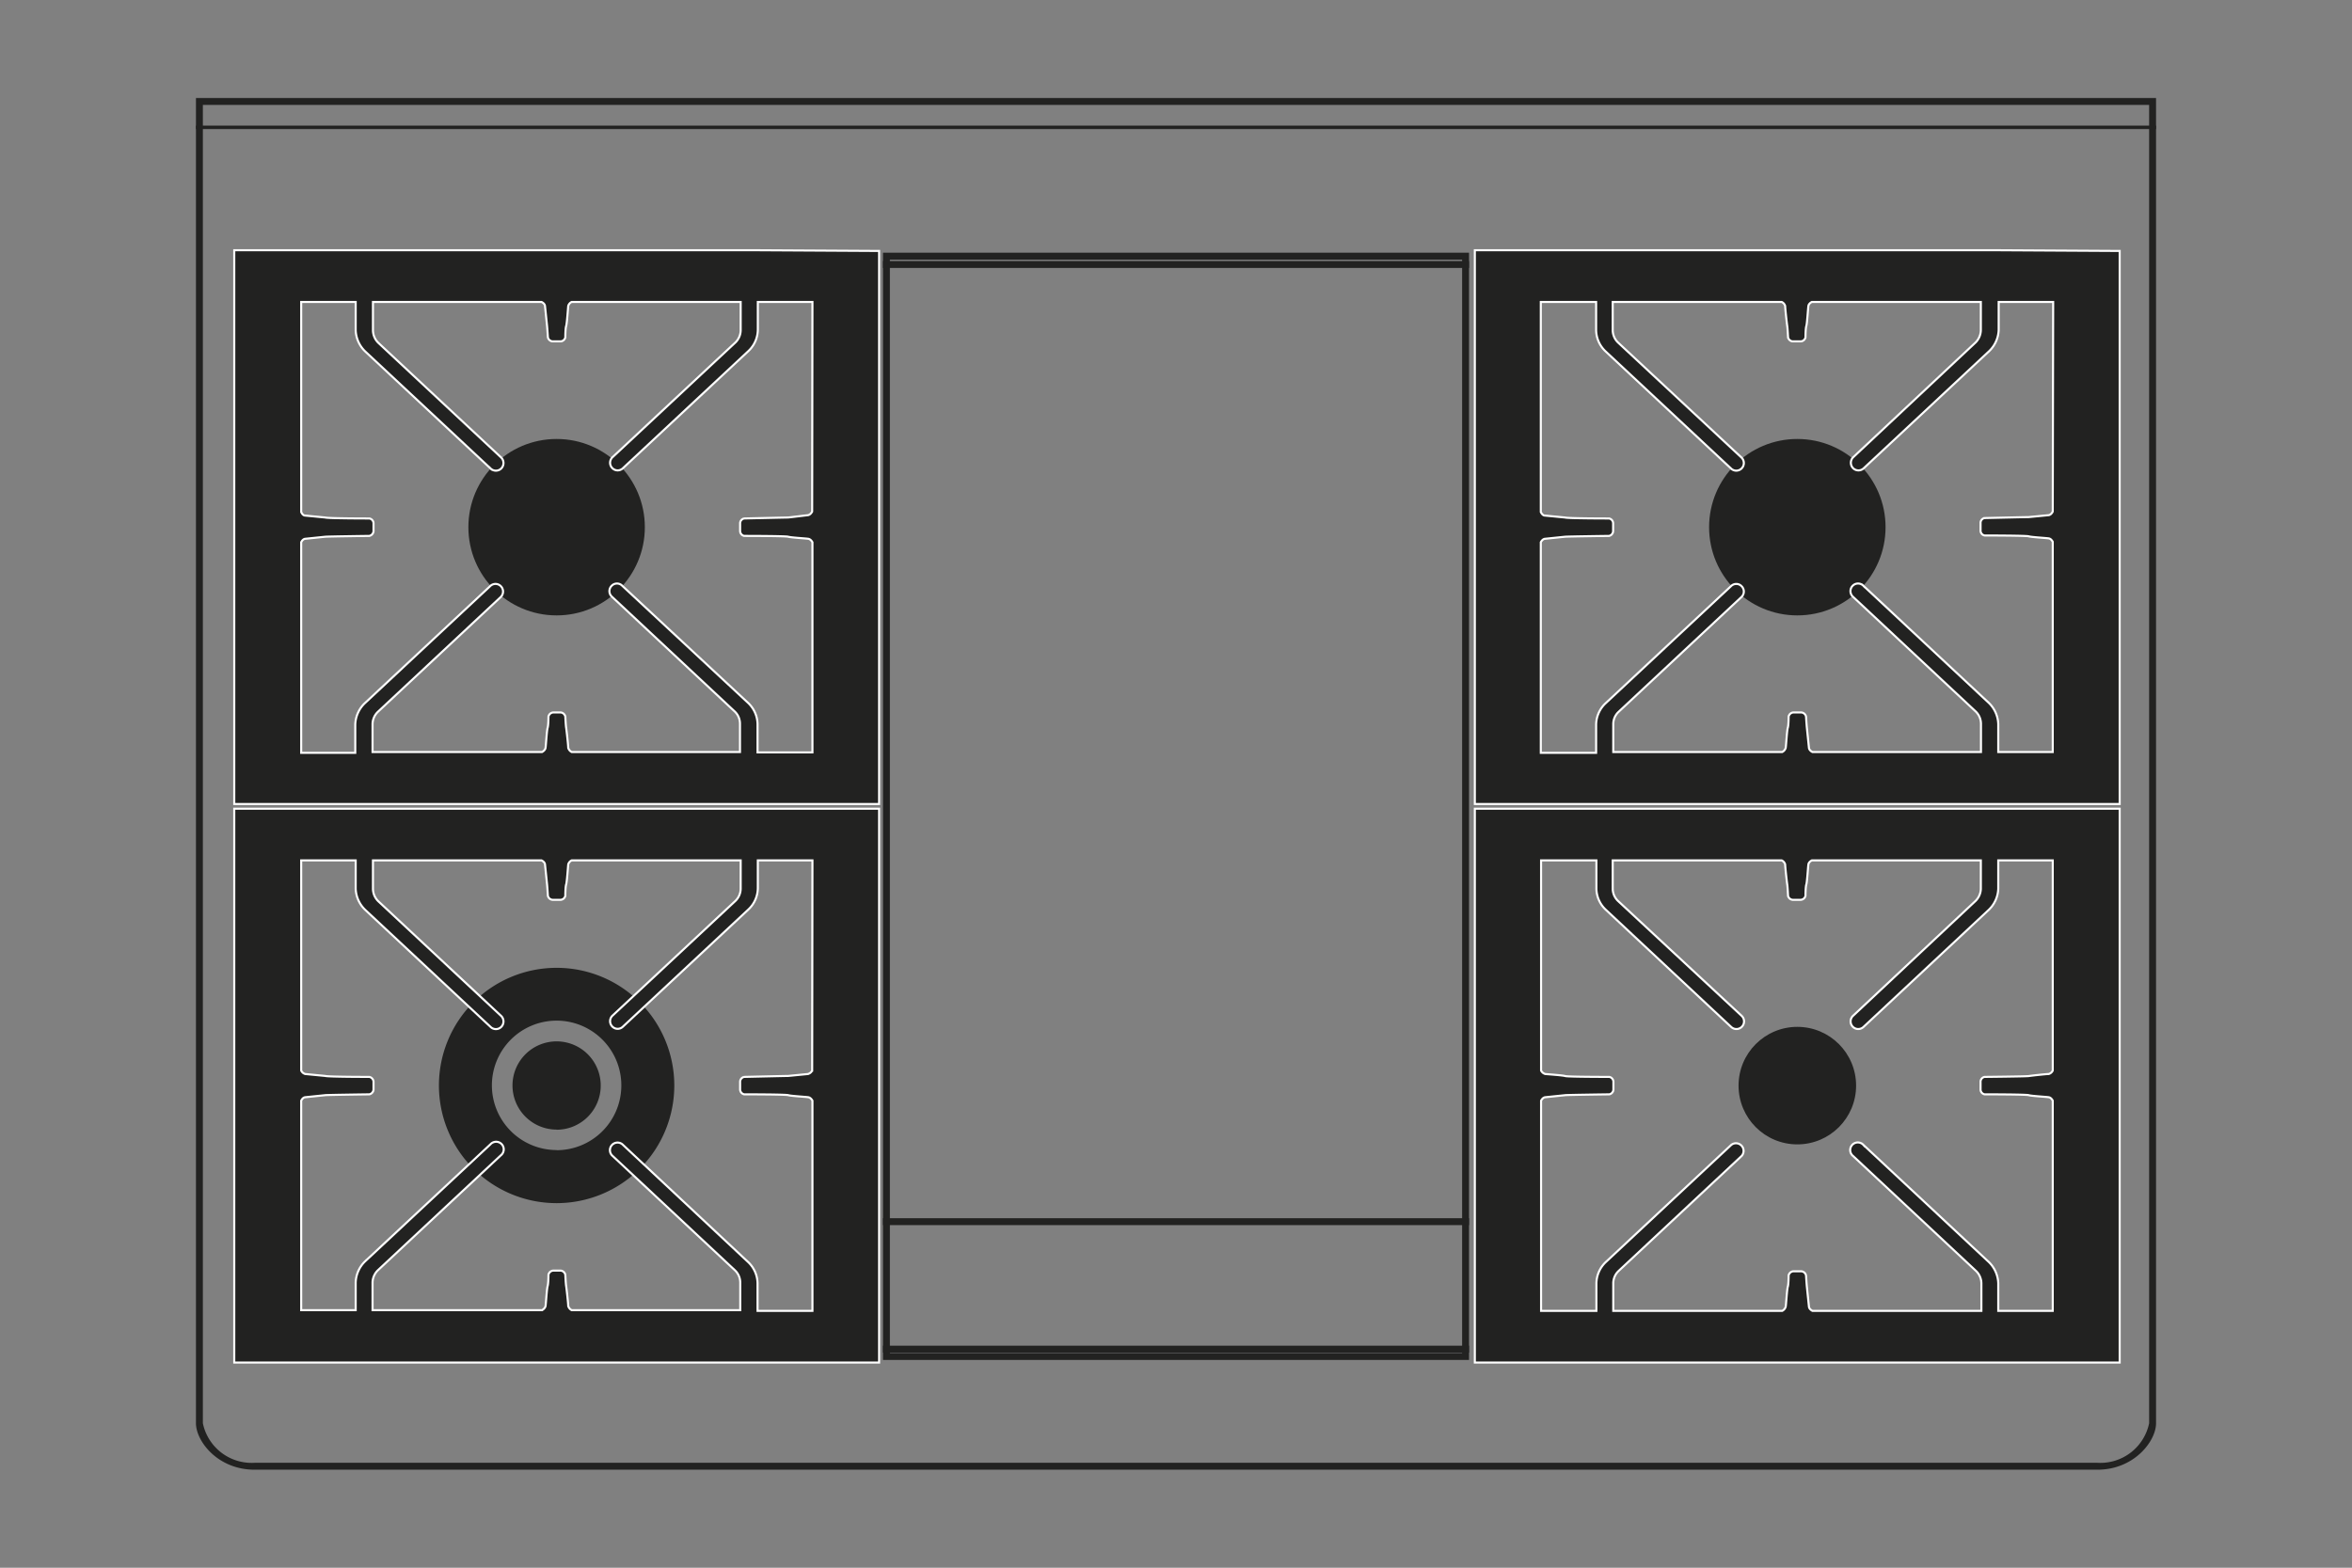 <svg xmlns="http://www.w3.org/2000/svg" viewBox="0 0 170.08 113.39"><rect x="0" y="0" width="170.08" height="113.39" fill="#808080" stroke="none"/><defs><style>.cls-1,.cls-3{fill:#222221}.cls-4{fill:none;stroke:#222221}.cls-3{stroke:#fff;stroke-miterlimit:10;stroke-width:.15px}.cls-4{stroke-miterlimit:3.86;stroke-width:.5px}</style></defs><g id="Piano"><path class="cls-1" d="M155.41 7.59v95.35a3.6 3.6 0 01-3.74 2.86H18.41a3.6 3.6 0 01-3.74-2.86V7.59h140.74m.5-.5H14.17v95.85c0 1.29 1.57 3.36 4.24 3.36h133.26c2.66 0 4.24-2.07 4.24-3.36V7.09z"/><path stroke-linejoin="round" stroke-width=".25" fill="none" stroke="#222221" d="M14.17 9.21h141.74"/></g><g id="Bruciatori_e_griglie" data-name="Bruciatori e griglie"><circle class="cls-1" cx="40.25" cy="38.13" r="6.38"/><path class="cls-3" d="M54.78 18.1H16.94v40.05h46.63v-40zM58.73 37s-.11.23-.3.26l-1.43.17c-.19 0-3.19.07-3.19.07a.36.36 0 00-.29.33v.59a.37.37 0 00.29.34s3 0 3.19.06 1.26.12 1.45.15.3.25.3.25v15.2h-3.97v-2.05a2.16 2.16 0 00-.67-1.52L45 42.37a.53.53 0 00-.77 0 .54.54 0 000 .77l8.9 8.32a1.22 1.22 0 01.38.88v2.05H41.34a.49.49 0 01-.25-.3c0-.19-.12-1.26-.15-1.45s-.06-.81-.06-.81a.38.38 0 00-.33-.3H40a.38.38 0 00-.34.3s0 .63-.06.81-.12 1.26-.15 1.45-.25.3-.25.3H26.94v-2.02a1.26 1.26 0 01.38-.88l8.9-8.32a.55.55 0 000-.77.54.54 0 00-.78 0l-9.08 8.48a2.24 2.24 0 00-.67 1.52v2.05h-3.91V39.22s.1-.23.29-.25l1.45-.15c.19-.02 3.19-.06 3.19-.06a.38.38 0 00.3-.34v-.59a.36.36 0 00-.3-.33s-3 0-3.19-.07l-1.45-.14c-.19 0-.29-.26-.29-.26V21.84h3.94v2.05a2.24 2.24 0 00.67 1.51l9.08 8.48a.55.55 0 00.78 0 .56.56 0 000-.78l-8.9-8.31a1.3 1.3 0 01-.38-.88v-2.07h12.19s.23.1.25.29l.15 1.45c.02.19.06.82.06.82a.37.37 0 00.34.29h.59a.37.37 0 00.33-.29s0-.63.06-.82.13-1.26.15-1.45a.46.46 0 01.25-.29h12.22v2.05a1.26 1.26 0 01-.38.88l-8.9 8.31a.55.55 0 000 .78.54.54 0 00.77 0l9.08-8.48a2.15 2.15 0 00.67-1.51v-2.03h3.95z"/><circle class="cls-1" cx="129.97" cy="38.13" r="6.38"/><path class="cls-3" d="M144.5 18.1h-37.85v40.05h46.63v-40zm3.94 18.9s-.1.23-.29.26l-1.45.14c-.19 0-3.19.07-3.19.07a.35.35 0 00-.29.33v.59a.36.36 0 00.29.34s3 0 3.19.06 1.26.12 1.45.15.29.25.29.25v15.2h-3.94v-2.02a2.24 2.24 0 00-.67-1.52l-9.08-8.48a.54.54 0 00-.78 0 .55.55 0 000 .77l8.9 8.32a1.26 1.26 0 01.38.88v2.05h-12.19s-.23-.11-.25-.3l-.15-1.45c-.02-.19-.06-.81-.06-.81a.38.38 0 00-.34-.3h-.59a.38.38 0 00-.33.3s0 .63-.06.81-.12 1.26-.15 1.45a.49.49 0 01-.25.3h-12.22v-2.02a1.22 1.22 0 01.38-.88l8.9-8.32a.54.54 0 000-.77.53.53 0 00-.77 0l-9.08 8.48a2.16 2.16 0 00-.67 1.52v2.05h-4V39.22s.11-.23.3-.25l1.45-.15c.19-.02 3.19-.06 3.19-.06a.37.37 0 00.29-.34v-.59a.36.36 0 00-.29-.33s-3 0-3.19-.07l-1.45-.14c-.19 0-.3-.26-.3-.26V21.84h4v2.05a2.15 2.15 0 00.67 1.51l9.08 8.48a.54.54 0 00.77 0 .55.55 0 000-.78L117 24.77a1.26 1.26 0 01-.38-.88v-2.05h12.22a.46.46 0 01.25.29c0 .19.12 1.26.15 1.45s.06.82.06.82a.37.37 0 00.33.29h.59a.37.37 0 00.34-.29s0-.63.06-.82.12-1.26.15-1.45.25-.29.25-.29h12.22v2.05a1.3 1.3 0 01-.38.88L134 33.08a.56.56 0 000 .78.55.55 0 00.78 0l9.08-8.48a2.24 2.24 0 00.67-1.51v-2.03h3.94z"/><path class="cls-1" d="M40.25 70a8.51 8.51 0 108.51 8.51A8.51 8.51 0 0040.25 70zm0 13.18a4.68 4.68 0 114.68-4.67 4.68 4.68 0 01-4.68 4.68zm0-1.48a3.19 3.19 0 113.19-3.19 3.19 3.19 0 01-3.19 3.2z"/><path class="cls-3" d="M54.78 58.49H16.94v40.06h46.63V58.49zm3.95 18.94a.49.49 0 01-.3.25l-1.43.14c-.19 0-3.19.07-3.19.07a.37.37 0 00-.29.33v.59a.37.37 0 00.29.34s3 0 3.19.06 1.26.12 1.45.15.3.25.3.25v15.2h-3.97v-2a2.16 2.16 0 00-.67-1.52L45 82.76a.55.55 0 00-.75.8l8.9 8.32a1.24 1.24 0 01.38.88v2H41.34a.49.49 0 01-.25-.3c0-.18-.12-1.26-.15-1.44s-.06-.82-.06-.82a.38.38 0 00-.33-.3H40a.38.38 0 00-.34.3s0 .63-.06.82-.12 1.26-.15 1.44-.25.3-.25.3H26.94v-2a1.28 1.28 0 01.38-.88l8.9-8.32a.55.55 0 10-.75-.8l-9.08 8.48a2.24 2.24 0 00-.67 1.52v2h-3.94V79.61s.1-.23.29-.25l1.45-.15c.19-.02 3.19-.06 3.19-.06a.38.38 0 00.3-.34v-.59a.38.38 0 00-.3-.33s-3 0-3.19-.07l-1.45-.14a.46.46 0 01-.29-.25v-15.2h3.94v2.05a2.24 2.24 0 00.67 1.51l9.08 8.48a.55.55 0 00.78 0 .56.56 0 000-.78l-8.9-8.31a1.28 1.28 0 01-.38-.88v-2.07h12.19s.23.1.25.29l.15 1.45c.02.19.06.82.06.82a.37.37 0 00.34.29h.59a.37.37 0 00.33-.29s0-.63.06-.82.13-1.26.15-1.45a.46.46 0 01.25-.29h12.22v2.05a1.24 1.24 0 01-.38.88l-8.9 8.31a.55.55 0 000 .78.54.54 0 00.77 0l9.08-8.48a2.15 2.15 0 00.67-1.51v-2.03h3.95z"/><circle class="cls-1" cx="129.97" cy="78.52" r="4.25"/><path class="cls-3" d="M144.5 58.49h-37.85v40.06h46.63V58.49zm3.94 18.94a.46.46 0 01-.29.25c-.19 0-1.26.12-1.45.15s-3.19.06-3.19.06a.36.36 0 00-.29.33v.59a.36.36 0 00.29.34s3 0 3.19.06 1.26.12 1.45.15.29.25.29.25v15.2h-3.94v-2a2.26 2.26 0 00-.67-1.52l-9.08-8.48a.55.55 0 10-.75.8l8.9 8.32a1.28 1.28 0 01.38.88v2h-12.22s-.23-.11-.25-.3l-.15-1.44c-.02-.19-.06-.82-.06-.82a.38.38 0 00-.34-.3h-.59a.38.38 0 00-.33.3s0 .63-.06.82-.12 1.26-.15 1.44a.49.49 0 01-.25.3h-12.22v-2a1.24 1.24 0 01.38-.88l8.9-8.32a.55.55 0 00-.75-.8l-9.08 8.48a2.17 2.17 0 00-.67 1.52v2h-4v-15.2s.11-.23.3-.25l1.45-.15c.19-.02 3.19-.06 3.19-.06a.37.37 0 00.29-.34v-.59a.37.37 0 00-.29-.33s-3 0-3.19-.06-1.26-.13-1.45-.15a.49.49 0 01-.3-.25v-15.2h4v2.05a2.13 2.13 0 00.67 1.51l9.08 8.49a.55.55 0 00.75-.81L117 65.16a1.24 1.24 0 01-.38-.88v-2.05h12.22a.46.46 0 01.25.29c0 .19.12 1.26.15 1.45s.06.82.06.82a.37.37 0 00.33.29h.59a.37.37 0 00.34-.29s0-.63.06-.82.12-1.26.15-1.45.25-.29.25-.29h12.22v2.05a1.28 1.28 0 01-.38.88L134 73.47a.55.55 0 00.75.81l9.08-8.49a2.22 2.22 0 00.67-1.51v-2.05h3.94z"/><path class="cls-4" d="M63.85 88.36h42.38m-42.38 9.22h42.38"/><path class="cls-1" d="M105.73 18.78v79.08H64.35V18.78h41.38m.5-.5H63.85v80.08h42.38V18.28z"/><path class="cls-4" d="M63.85 19.13h42.38"/></g></svg>